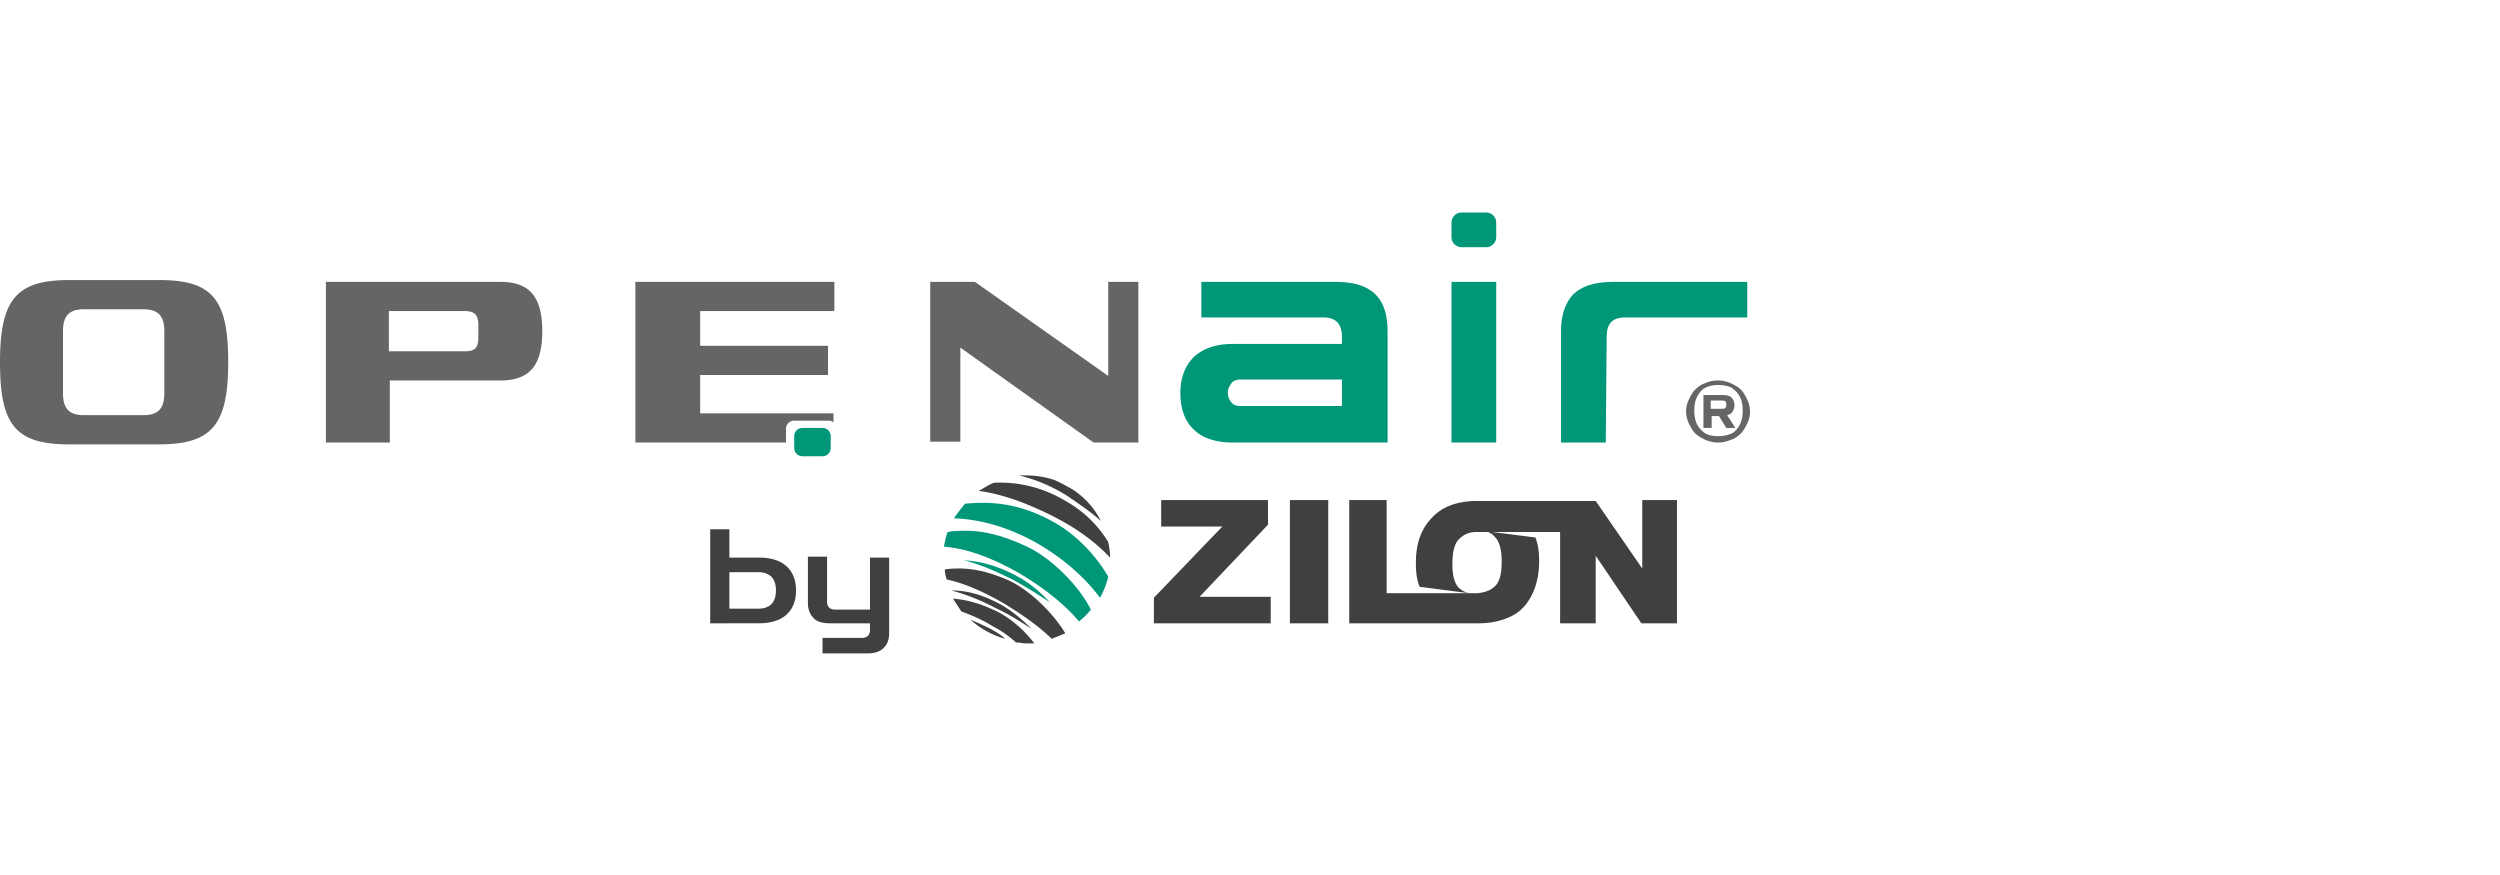 <svg xmlns="http://www.w3.org/2000/svg" fill="none" viewBox="30 0 200 70"><path fill="#009779" d="M128.591 35.404c-1.314 0-2.41-.365-3.067-1.023-.73-.657-1.095-1.68-1.095-2.921 0-1.242.365-2.19 1.095-2.921.73-.658 1.753-1.023 3.067-1.023h8.764v-.584c0-1.022-.511-1.534-1.46-1.534h-9.787V22.55h10.736c1.534 0 2.556.365 3.213 1.023.658.657.95 1.68.95 2.921v8.91h-12.416Zm.658-2.922h8.106v-2.117h-8.106c-.292 0-.585.073-.731.292-.146.219-.292.438-.292.73s.073.584.292.803c.146.22.439.293.731.293ZM146.119 35.404V22.55h3.579v12.854h-3.579ZM146.922 19.775a.81.81 0 0 1-.803-.803v-1.169a.81.81 0 0 1 .803-.803h1.972c.438 0 .804.365.804.803v1.169a.811.811 0 0 1-.804.803h-1.972ZM113.985 48.184c-.73-.803-1.607-1.533-2.41-1.972-1.68-.95-3.14-1.314-4.455-1.387 1.169.292 2.41.803 3.871 1.533 1.095.585 2.118 1.242 2.994 1.826Z"/><path fill="#41403F" d="M118.075 41.684c-.511-1.022-1.242-1.825-2.191-2.483-.511-.292-1.023-.584-1.534-.803a7.246 7.246 0 0 0-2.191-.365h-.657c1.241.292 2.556.803 3.944 1.68.949.657 1.825 1.241 2.629 1.971ZM110.845 46.504c-2.045-.949-3.724-1.168-5.258-.949 0 .292.073.511.146.803 1.388.293 2.921.95 4.674 1.972 1.534.95 2.775 1.826 3.725 2.775l1.095-.438c-1.022-1.68-2.775-3.36-4.382-4.163Z"/><path fill="#009779" d="M114.278 41.757c-2.995-1.68-5.405-1.606-7.084-1.46-.292.365-.584.73-.877 1.168 1.899.073 4.236.585 6.865 2.118 2.191 1.315 3.725 2.775 4.82 4.236a6.703 6.703 0 0 0 .658-1.68c-1.096-1.899-2.776-3.505-4.382-4.382Z"/><path fill="#41403F" d="M118.805 44.606c0-.439-.073-.877-.146-1.242a9.235 9.235 0 0 0-3.286-3.213c-2.045-1.242-4.017-1.607-5.842-1.534-.439.146-.804.438-1.242.657 1.68.22 3.433.804 5.55 1.826 2.118 1.023 3.725 2.191 4.966 3.506ZM109.604 48.841c-1.242-.584-2.337-.876-3.36-.949.219.365.438.657.657 1.022.804.292 1.68.658 2.483 1.169.731.365 1.315.803 1.899 1.314.292 0 .511.074.804.074h.657c-.876-1.169-2.045-2.118-3.14-2.63Z"/><path fill="#009779" d="M112.306 43.802c-2.264-1.095-4.09-1.46-5.77-1.314h-.292c-.146 0-.292.073-.438.073-.146.365-.219.803-.292 1.168 1.752.146 3.724.804 6.134 2.191 2.045 1.242 3.579 2.483 4.674 3.798.365-.292.658-.585.95-.95-.95-1.898-3.068-4.016-4.966-4.966Z"/><path fill="#41403F" d="M112.524 50.302c-.73-.73-1.533-1.388-2.264-1.826-1.533-.876-2.848-1.241-4.162-1.241 1.095.292 2.264.73 3.651 1.46 1.096.511 1.972 1.096 2.775 1.607ZM107.632 49.572a6.94 6.94 0 0 0 2.775 1.533c-.365-.365-.803-.584-1.168-.803a28.933 28.933 0 0 0-1.607-.73ZM133.192 49.864h3.067v-9.86h-3.067v9.86Zm-1.753-7.887v-1.972h-8.544v2.118h4.893l-5.477 5.696v2.045h9.347v-2.118h-5.696l5.477-5.77Zm29.943-1.972v5.477l-3.725-5.404h-9.494c-1.533 0-2.775.438-3.578 1.314-.876.877-1.315 2.045-1.315 3.652 0 .73.073 1.314.293 1.899l3.943.51a1.74 1.74 0 0 1-.803-.437c-.365-.365-.511-1.023-.511-1.9 0-.876.146-1.606.511-1.97.365-.366.803-.585 1.387-.585h6.719v7.303h2.848V44.46l3.652 5.404h2.848v-9.86h-2.775Zm-12.561 2.483c.292.073.584.219.803.511.365.365.511 1.095.511 1.899 0 .95-.146 1.606-.511 1.972-.365.365-.803.51-1.388.584h-7.303v-7.45h-2.994v9.86h10.371c1.022 0 1.898-.22 2.629-.584.73-.366 1.241-.95 1.606-1.68s.585-1.607.585-2.702c0-.73-.073-1.315-.293-1.899l-4.016-.511ZM86.817 49.864v-7.522h1.534v7.522h-1.534Zm.293 0v-1.169h3.578c.438 0 .803-.146 1.022-.365.22-.219.366-.584.366-1.095s-.146-.877-.366-1.096c-.219-.219-.584-.365-1.022-.365h-3.505v-1.168h3.505c.95 0 1.68.219 2.19.657.512.438.804 1.095.804 1.972 0 .876-.292 1.533-.803 1.972-.511.438-1.242.657-2.191.657h-3.579ZM95.8 52.2v-1.168h3.14c.439 0 .658-.219.658-.657v-.511h-3.213c-.585 0-1.096-.146-1.315-.438-.292-.293-.438-.73-.438-1.169v-3.724h1.533v3.578c0 .438.22.657.658.657h2.775v-4.162h1.534v6.061c0 .511-.146.877-.439 1.169-.292.292-.73.438-1.314.438H95.8V52.2Z"/><path fill="#009779" d="M158.461 35.404h-3.578v-8.91c0-1.242.292-2.191.949-2.921.657-.658 1.68-1.023 3.214-1.023h10.735v2.848h-9.786c-1.022 0-1.461.512-1.461 1.534l-.073 8.472Z"/><path fill="#656563" d="M167.444 35.404c-.365 0-.658-.073-1.023-.22-.292-.145-.584-.291-.803-.51-.219-.22-.365-.512-.511-.804a2.25 2.25 0 0 1-.219-.95c0-.364.073-.657.219-.949.146-.292.292-.584.511-.803.219-.22.511-.438.803-.511.292-.146.658-.22 1.023-.22.365 0 .657.074 1.022.22.292.146.584.292.804.511.219.22.365.511.511.803.146.293.219.658.219.95 0 .365-.073.657-.219.95-.146.291-.292.583-.511.802-.22.22-.512.439-.804.512-.365.146-.657.219-1.022.219Zm0-.511c.438 0 .73-.074 1.095-.22.292-.146.511-.438.658-.73.146-.292.219-.657.219-1.095 0-.438-.073-.804-.219-1.096-.147-.292-.366-.511-.658-.73-.292-.146-.657-.22-1.095-.22-.438 0-.731.074-1.023.22-.292.146-.511.438-.657.73-.146.292-.219.658-.219 1.096 0 .438.073.803.219 1.095.146.292.365.511.657.73.292.146.585.22 1.023.22Zm-1.169-.73v-2.557h1.607c.292 0 .511.073.657.22a.83.83 0 0 1 .219.584c0 .219-.073.365-.146.51-.073.147-.219.22-.438.293l.657 1.022h-.73l-.584-.95h-.584v.95h-.658v-.073Zm.585-1.461h.876c.146 0 .219 0 .292-.073.073-.073.073-.146.073-.22 0-.145 0-.219-.073-.292-.073-.073-.146-.073-.292-.073h-.876v.658ZM35.55 35.55c-4.308 0-5.55-1.534-5.55-6.573 0-5.04 1.315-6.573 5.55-6.573h7.157c4.31 0 5.55 1.534 5.55 6.573 0 5.04-1.314 6.573-5.55 6.573H35.55Zm5.916-2.337c1.168 0 1.68-.511 1.68-1.753v-4.966c0-1.241-.512-1.753-1.68-1.753h-4.747c-1.169 0-1.68.512-1.68 1.753v4.966c0 1.242.511 1.753 1.68 1.753h4.747ZM55.999 22.55h14.022c2.264 0 3.36 1.096 3.36 3.944s-1.096 3.944-3.36 3.944h-8.837v4.966h-5.112V22.55H56Zm12.27 3.506c0-.877-.293-1.169-1.096-1.169H61.11v3.214h6.062c.876 0 1.095-.293 1.095-1.169v-.876ZM118.659 30.073V22.55h2.41v12.854h-3.579l-10.662-7.596v7.523h-2.41V22.55h3.578l10.663 7.522ZM92.88 34.308c0-.365.292-.657.657-.657h2.776c.146 0 .292.073.365.146v-.73H86.015V30H96.24v-2.337H86.015v-2.776h10.736V22.55H80.83v12.854h12.05v-1.096Z"/><path fill="#009779" d="M94.194 36.5a.655.655 0 0 1-.657-.658v-.95c0-.365.292-.657.657-.657h1.607c.365 0 .657.292.657.658v.949a.654.654 0 0 1-.657.657h-1.607Z"/></svg>